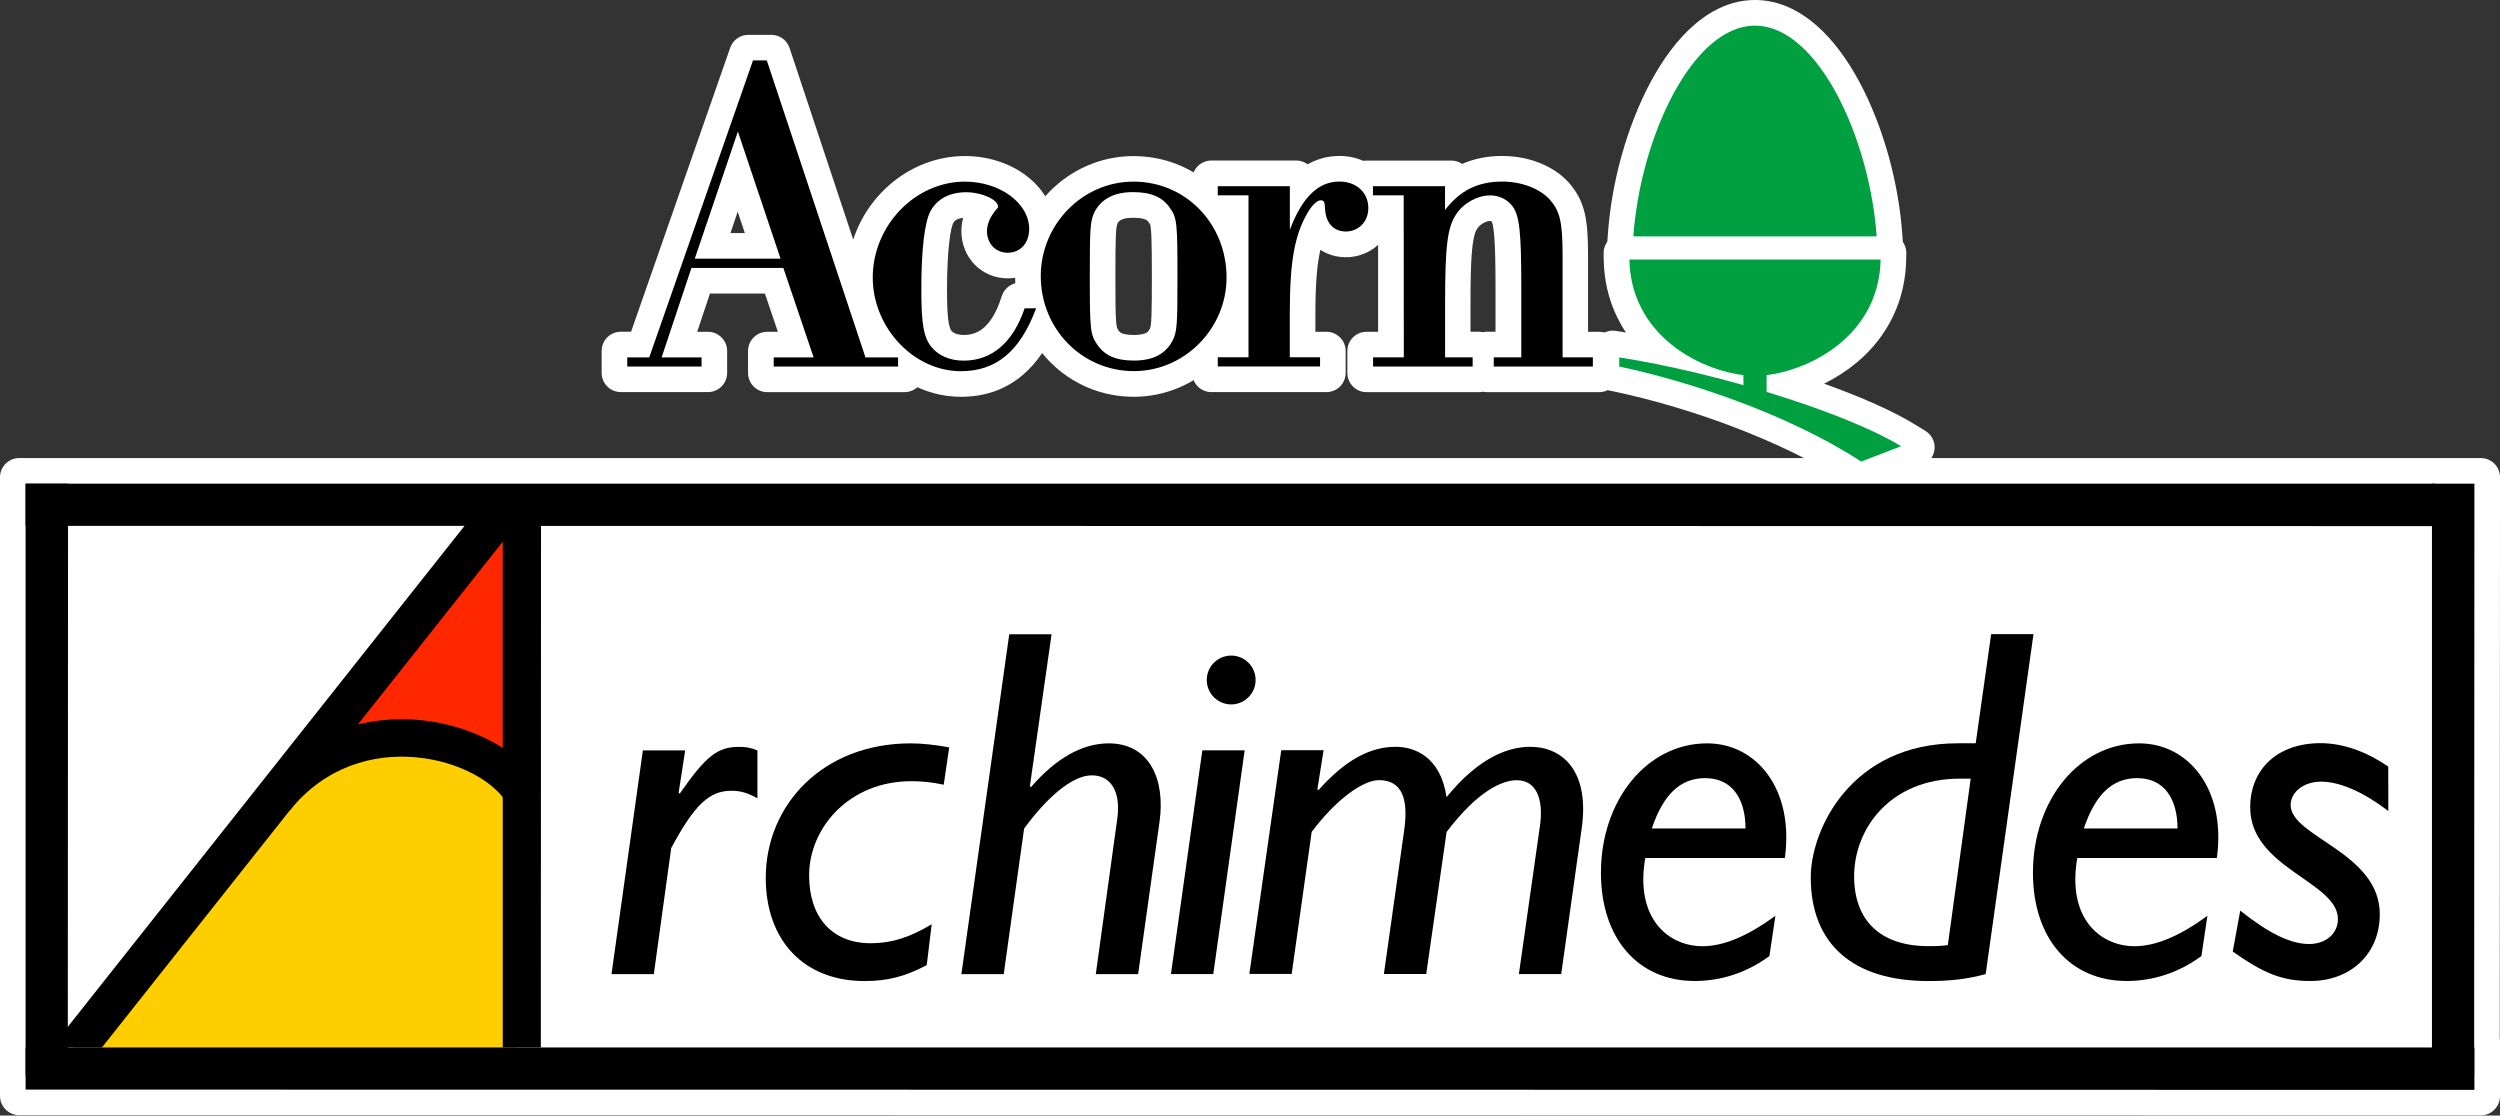 <?xml version="1.0" encoding="utf-8"?>
<!-- Generator: Adobe Illustrator 26.3.1, SVG Export Plug-In . SVG Version: 6.00 Build 0)  -->
<svg version="1.1" id="Layer_1" xmlns="http://www.w3.org/2000/svg" xmlns:xlink="http://www.w3.org/1999/xlink" x="0px" y="0px"
	 viewBox="0 0 3839 1713" style="enable-background:new 0 0 3839 1713;" xml:space="preserve">
<rect x="0" y="0" width="3839" height="1713" fill="#333333" stroke="none"/>
<style type="text/css">
	.st0{fill:#FFFFFF;}
	.st1{fill:#FFCE00;}
	.st2{fill:#FF2700;}
	.st3{fill:#00A041;}
</style>
<g>
	<g>
		<g>
			<path class="st0" d="M29.5,1697.8c-8.2,0-14.8-6.6-14.8-14.8V732.9c0-8.2,6.6-14.8,14.8-14.8h3779.9c3.9,0,7.7,1.6,10.4,4.3
				c2.8,2.8,4.3,6.5,4.3,10.4l-0.4,862.5c0.2,1.1,0.4,2.2,0.4,3.3v84.7c0,3.9-1.6,7.7-4.3,10.4c-2.8,2.8-6.5,4.3-10.4,4.3
				C3809.5,1698.2,29.5,1697.8,29.5,1697.8z"/>
			<path class="st0" d="M3809.5,732.9L3809.5,732.9 M3809.5,732.9l0,9.8l-0.4,856h0.4v9.8v65.1v9.8l-9.8,0L39.3,1683l-9.8,0v-9.8
				v-21.8V1641v-32.5v-801v-21.7v-43v-9.8h9.8h65.1h3630.1h4.6h60.5H3809.5 M3809.5,703.4L3809.5,703.4h-9.8h-60.5h-4.6H104.5H39.3
				h-9.8C13.2,703.4,0,716.6,0,732.9v9.8v43v21.7v801v32.5v10.4v21.8v9.8c0,16.3,13.2,29.5,29.5,29.5l9.8,0l3760.3,0.4l9.8,0
				c7.8,0,15.3-3.1,20.9-8.7c5.5-5.5,8.7-13.1,8.7-20.9v-9.8v-65.1v-9.8c0-1.6-0.1-3.1-0.4-4.7l0.4-851.3l0-9.4c0-0.1,0-0.3,0-0.4
				C3839,716.6,3825.8,703.4,3809.5,703.4L3809.5,703.4z M3809.5,762.5L3809.5,762.5L3809.5,762.5L3809.5,762.5z"/>
		</g>
		<g>
			<path class="st0" d="M2497.7,387.5c-4.1,0-8-1.7-10.8-4.7s-4.2-7-3.9-11.1l0.7-10.5c2.6-38.4,9.8-79.4,20.7-118.5
				c11-39.4,25.9-77.2,43-109.2c18.8-35.1,39.9-63,62.7-83.1c26.9-23.7,55.5-35.7,84.9-35.7s57.9,12,84.8,35.7
				c22.8,20.1,43.9,48,62.7,83.1c17.1,32,32,69.8,43,109.2c10.9,39.1,18.1,80.1,20.8,118.5l0.7,10.5c0.3,4.1-1.1,8.1-3.9,11.1
				c-2.8,3-6.7,4.7-10.8,4.7H2497.7z"/>
			<path class="st0" d="M2695,29.5c25.7,0,50.9,10.8,75.1,32c21.5,18.9,41.5,45.4,59.4,79c16.6,31.1,31.1,67.8,41.8,106.2
				c10.7,38.2,17.7,78.2,20.3,115.6l0.7,10.5h-10.5h-373.6h-10.5l0.7-10.5c2.6-37.4,9.6-77.4,20.2-115.6
				c10.7-38.4,25.2-75.2,41.8-106.2c17.9-33.5,37.9-60.1,59.4-79C2644,40.3,2669.3,29.5,2695,29.5 M2695,0
				c-33.1,0-64.9,13.2-94.6,39.3c-24.2,21.2-46.4,50.6-66,87.2c-17.6,33-32.9,71.8-44.2,112.2c-11.2,40.1-18.5,82.1-21.2,121.5
				l-0.7,10.5c-0.6,8.2,2.3,16.2,7.9,22.2c5.6,6,13.4,9.4,21.6,9.4h10.5h373.6h10.5c8.2,0,16-3.4,21.6-9.4c5.6-6,8.4-14,7.9-22.2
				l-0.7-10.5c-2.7-39.4-10.1-81.4-21.3-121.5c-11.3-40.5-26.6-79.3-44.2-112.2c-19.6-36.6-41.8-66-66-87.2
				C2759.9,13.2,2728,0,2695,0L2695,0z"/>
		</g>
		<g>
			<path class="st0" d="M2856.9,734.5c-2.8,0-5.6-0.8-8.1-2.4l-4.2-2.7c-49.7-32.5-113.6-63.7-184.8-90.2
				c-59.1-22-122.4-40.6-178.3-52.3l-7.8-1.6c-6.8-1.4-11.8-7.5-11.8-14.5v-33.5c0-4.3,1.9-8.4,5.2-11.2c2.7-2.3,6.1-3.5,9.6-3.5
				c0.8,0,1.5,0.1,2.3,0.2l11.3,1.8c13.9,2.2,28.2,4.6,42.9,7.4c-35.6-36-54.7-81.5-55.7-133l-0.2-10c-0.1-4,1.5-7.8,4.2-10.6
				c2.8-2.8,6.6-4.4,10.5-4.4h405.7c4,0,7.8,1.6,10.5,4.4c2.8,2.8,4.3,6.7,4.2,10.6l-0.2,10c-1.1,58.5-25.7,109.4-71.3,147.3
				c-18.4,15.3-39.5,27.9-62.8,37.5c-6.3,2.6-12.7,4.9-19.2,7c73.9,24.3,134.6,50.1,173,73.5l17,10.4c4.8,2.9,7.5,8.3,7,13.9
				c-0.5,5.6-4.1,10.4-9.4,12.5l-84.4,32.6C2860.5,734.2,2858.7,734.5,2856.9,734.5z"/>
			<path class="st0" d="M2897.8,388.7l-0.2,10c-1,54.1-23.8,101.2-66,136.2c-17.2,14.3-37.1,26.1-59,35.2
				c-16.5,6.8-33.7,11.7-50.2,14.4v10.1c87.4,26.9,158.9,56.1,201.9,82.3l17,10.4l-18.5,7.1l-61.2,23.6l-4.7,1.8l-4.2-2.7
				c-50.6-33.1-115.5-64.8-187.8-91.7c-59.8-22.3-123.9-41.1-180.4-52.9l-7.8-1.6v-8v-14.1v-11.4l11.3,1.8
				c34.1,5.3,70.9,12.6,108.9,21.5c-14-7.4-27-16-38.7-25.7c-42.2-35-64.9-82.1-65.9-136.2l-0.2-10h10h385.7H2897.8 M2897.8,359.2
				h-10h-385.7h-10c-7.9,0-15.5,3.2-21.1,8.8c-5.6,5.7-8.6,13.3-8.5,21.2l0.2,10c0.6,31.2,7.4,60.7,20.5,87.6
				c4,8.2,8.5,16.2,13.6,23.8c-1.4-0.2-2.8-0.4-4.2-0.7l-11.3-1.8c-1.5-0.2-3-0.4-4.6-0.4c-7,0-13.8,2.5-19.2,7.1
				c-6.6,5.6-10.3,13.8-10.3,22.4v11.4v14.1v8c0,14,9.8,26.1,23.5,28.9l7.8,1.6c55.1,11.5,117.7,29.8,176.1,51.6
				c70.2,26.2,133.1,56.9,181.9,88.7l4.2,2.7c4.9,3.2,10.5,4.8,16.2,4.8c3.6,0,7.2-0.7,10.6-2l4.7-1.8l61.2-23.6l18.5-7.1
				c10.5-4,17.8-13.7,18.8-24.9c1-11.2-4.4-22-14-27.9l-17-10.4c-32.6-19.9-80.5-41.3-138.6-62.1c17.9-8.9,34.5-19.6,49.4-31.9
				c24.3-20.1,43.1-44,56.1-70.8c13-26.9,19.9-56.4,20.5-87.6l0.2-10c0.1-7.9-2.9-15.6-8.5-21.2
				C2913.3,362.4,2905.7,359.2,2897.8,359.2L2897.8,359.2z M2897.8,418.3L2897.8,418.3L2897.8,418.3L2897.8,418.3z"/>
		</g>
		<g>
			<path class="st0" d="M1741.1,594.5c-45.1,0-87.4-17.7-118.9-49.9c-8.8-9-16.5-18.7-23-29.2c-11.1,20.9-24,37.4-39.1,50
				c-23.5,19.6-51.2,29.2-84.6,29.2c-21.3,0-42.2-4.7-62.1-13.9c-3.4-1.6-6.8-3.3-10.1-5.1c-1.3,6.8-7.3,12-14.5,12h-210.6
				c-8.2,0-14.8-6.6-14.8-14.8V539c0-8.2,6.6-14.8,14.8-14.8h36.9l-29.9-88.3h-105.6l-29.5,88.3h37c8.2,0,14.8,6.6,14.8,14.8v33.7
				c0,8.2-6.6,14.8-14.8,14.8H953.4c-8.2,0-14.8-6.6-14.8-14.8V539c0-8.2,6.6-14.8,14.8-14.8h26.1l155.8-446.1
				c2.1-5.9,7.7-9.9,13.9-9.9h35.2c6.4,0,12,4.1,14,10.1l117.2,352.7c0-1.6-0.1-3.3-0.1-4.9c0-93.2,76.1-171.9,166.2-171.9
				c31.1,0,60.9,9.3,84,26.3c11.8,8.7,21.3,19,28,30.5c3.5,6.1,6.3,12.3,8.1,18.7c6-9,12.8-17.5,20.5-25.3
				c15.3-15.6,33.2-28,53-36.6c20.6-9,42.5-13.5,65-13.5h0.2c93.9,0,167.4,75.5,167.4,171.8c0,22.6-4.5,44.6-13.3,65.4
				c-8.5,20-20.6,38-35.9,53.4c-15.4,15.5-33.2,27.6-53,36.2C1785.2,590,1763.4,594.5,1741.1,594.5z M1703,336c-4.2,8.5-5,16.9-5,88
				c0,74.9,0.5,81.7,7,91.1c0,0,0.2,0.2,0.2,0.3c3,4.5,9.1,13.7,36,13.7c10.5,0,19-1.6,25.3-4.8c5.3-2.7,9.1-6.6,12.1-12.2
				c4.1-7.8,5-16.1,5-86.6c0-82.1-1.3-83.9-6.7-91.4c0,0-0.3-0.4-0.4-0.5l-0.1-0.1c-5.5-8.3-13.8-13.8-36.7-13.8
				C1715,319.6,1706.9,328.9,1703,336z M1449.1,516.7c6.5,8,17.4,12.4,30.7,12.4c15.6,0,29.3-4.9,40.6-14.7
				c12.4-10.7,22.5-27.2,29.8-49l2.3-6.7c2-6,7.7-10,14-10h8.8c-1.1-8.2-1.7-16.4-1.7-24.7c0-6,0.3-12.1,0.9-18
				c-8.1,4.3-17.3,6.5-27.1,6.5c-15.5,0-29.8-6-40.3-16.8c-10.3-10.7-16-25.2-16-40.9c0-11,3.1-22.3,8.8-33
				c-5.2-1.5-10.9-2.3-15.9-2.3c-21.6,0-29.4,9-33.3,16c-7,13.9-11.2,54.7-11.2,109.5C1439.5,488.4,1442,507.2,1449.1,516.7z
				 M1346.9,524.2c-0.1-0.2-0.3-0.4-0.4-0.6l0.2,0.6H1346.9z M1164.4,372.7l-31.5-93.8l-31.8,93.8H1164.4z"/>
			<path class="st0" d="M1184.5,83l2.2,6.7L1336,539h42.8c-1.8-1.8-3.6-3.5-5.3-5.4c-13.4-14.3-24-30.7-31.4-48.8
				c-7.7-18.9-11.7-38.6-11.7-58.6c0-85.2,69.3-157.1,151.4-157.1c28,0,54.7,8.3,75.2,23.4c10.2,7.5,18.3,16.3,24,26
				c6.1,10.5,9.2,21.5,9.2,32.9c0,13.2-4,24.6-11.7,33.1c-7.8,8.6-18.9,13.3-31.2,13.3c-23.7,0-41.5-18.4-41.5-42.9
				c0-13,5.6-26.7,15.8-38.7c-1.8-1.6-5.3-4-11.1-6.3c-8.2-3.2-17.8-5.1-26.5-5.1c-21.9,0-37.5,8-46.3,23.7
				c-11.3,21.7-12.9,82.3-12.9,116.5c0,48.3,3.1,67.9,12.7,80.7c9.4,11.7,24.4,18.1,42.3,18.1c19.3,0,36.2-6.1,50.3-18.2
				c14.5-12.4,26-31.1,34.2-55.4l2.3-6.7h7h17.5h2.1c-3.2-12.7-4.9-26-4.9-39.5c0-20.8,4-41,12-60c7.7-18.4,18.7-35,32.6-49.3
				c14-14.3,30.3-25.5,48.4-33.4c18.8-8.2,38.7-12.3,59.1-12.3h0.2c85.6,0,152.6,69,152.6,157c0,20.6-4.1,40.6-12.1,59.6
				c-7.7,18.2-18.8,34.7-32.8,48.8c-14,14.1-30.3,25.2-48.4,33c-18.7,8.1-38.5,12.2-58.8,12.2c-41.1,0-79.6-16.2-108.4-45.5
				c-15.1-15.4-26.6-33.5-34.1-53.3c-12.8,32.9-28.5,56.8-48,73.1c-20.8,17.3-45.3,25.7-75.2,25.7c-19.1,0-37.9-4.2-55.9-12.6
				c-11-5.1-21.3-11.6-30.8-19.3v0.9v14.1v9.8h-9.8h-191h-9.8v-9.8v-14.1V539h9.8h47.7l-39.9-117.8h-126.9L1029.6,539h47.7h9.8v9.8
				v14.1v9.8h-9.8H963.2h-9.8v-9.8v-14.1V539h9.8H990l157-449.4l2.3-6.6h7h21.2H1184.5 M1080.5,387.5H1185l-52-154.8L1080.5,387.5
				 M1741.1,543.9c12.9,0,23.6-2.2,32-6.4c8.1-4.1,14.1-10.2,18.5-18.6c5.9-11.3,6.6-20.9,6.6-93.4c0-83.6-1.1-88.3-9.4-100
				l-0.1-0.1l-0.1-0.1c-9.5-14.2-24.1-20.3-48.9-20.3c-24.7,0-40.9,7.9-49.8,24.3c-6,12-6.6,21.9-6.6,94.8c0,77,0.3,85.9,9.6,99.5
				l0,0.1l0,0.1C1699.2,533,1710.3,543.9,1741.1,543.9 M1184.5,53.5h-7.1h-21.2h-7c-12.6,0-23.7,7.9-27.9,19.8l-2.3,6.6L969.1,509.4
				h-5.9h-9.8c-16.3,0-29.5,13.2-29.5,29.5v9.8v14.1v9.8c0,16.3,13.2,29.5,29.5,29.5h9.8h114.1h9.8c16.3,0,29.5-13.2,29.5-29.5v-9.8
				v-14.1V539c0-16.3-13.2-29.5-29.5-29.5h-9.8h-6.7l19.6-58.8h84.4l19.9,58.8h-6.5h-9.8c-16.3,0-29.5,13.2-29.5,29.5v9.8v14.1v9.8
				c0,16.3,13.2,29.5,29.5,29.5h9.8h191h9.8c7.6,0,14.6-2.9,19.8-7.6c21.4,9.7,43.9,14.7,66.9,14.7c18.1,0,35.1-2.7,50.5-8
				c15.8-5.4,30.4-13.7,43.5-24.6c11.4-9.5,21.6-20.9,30.8-34.5c3.6,4.4,7.3,8.6,11.3,12.7c34.3,35.1,80.3,54.4,129.5,54.4
				c24.3,0,48-4.9,70.5-14.6c21.5-9.3,40.9-22.5,57.6-39.3c16.7-16.8,29.8-36.4,39.1-58.1c9.6-22.6,14.5-46.6,14.5-71.1
				c0-50.3-18.7-97.2-52.6-132.1c-34.1-35.1-80.1-54.4-129.6-54.4h-0.2c-24.5,0-48.4,5-70.9,14.7c-21.6,9.4-41,22.8-57.7,39.8
				c-2.3,2.3-4.5,4.7-6.7,7.2c-7.6-12.3-17.9-23.3-30.6-32.7c-25.5-18.8-58.5-29.1-92.7-29.1c-24.2,0-47.9,5.1-70.4,15.1
				c-21.4,9.6-40.7,23.2-57.4,40.5c-16.6,17.2-29.7,37.1-38.8,59.2c-1.8,4.4-3.5,8.9-5,13.5l-95.5-287.4l-2.2-6.7
				C1208.5,61.6,1197.2,53.5,1184.5,53.5L1184.5,53.5z M1121.7,357.9l11.1-32.9l11,32.9H1121.7L1121.7,357.9z M1716.2,342.7
				c1.7-3,5.6-8.3,23.5-8.3c19.6,0,22.6,4.5,24.3,7.1l0.1,0.2c0.2,0.3,0.4,0.6,0.6,0.8l0.1,0.1h0c1,1.4,1.3,1.9,1.4,2.1
				c0.2,0.6,1.2,3.8,1.8,16.4c0.6,13.5,0.8,34.7,0.8,64.4c0,59.8-0.6,74.7-3.2,79.7c0,0,0,0.1-0.1,0.1c-1.8,3.4-3.5,4.8-5.7,5.9
				c-2.4,1.2-7.9,3.2-18.6,3.2c-11.7,0-17.3-2-19.6-3.2c-1.7-0.9-2.7-1.8-4.1-3.9c0,0,0-0.1-0.1-0.1l0-0.1c-0.1-0.1-0.1-0.2-0.2-0.3
				l0-0.1c-1.7-2.5-2.4-3.6-3.2-11.9c-1.1-12.4-1.2-35-1.2-70.9C1712.8,363.2,1713.4,348.8,1716.2,342.7L1716.2,342.7z
				 M1463.7,342.5c1.5-2.6,4.6-6.9,15.3-7.9c-1.8,6.7-2.7,13.6-2.7,20.3c0,19.5,7.2,37.7,20.2,51.2c13.3,13.7,31.3,21.3,50.9,21.3
				c3.9,0,7.7-0.3,11.4-0.8c0,2.8,0.1,5.6,0.3,8.4c-9.5,2.5-17.3,9.5-20.6,19.1l-2.3,6.7c-6.5,19.2-15.1,33.5-25.5,42.5
				c-8.7,7.5-18.8,11.1-31,11.1c-5,0-14-0.9-19-6.7c-5.8-8.3-6.5-37.7-6.5-62.5C1454.3,379.6,1460.1,350,1463.7,342.5L1463.7,342.5z
				"/>
		</g>
		<g>
			<path class="st0" d="M2283.9,587.4c-2.3,0-4.5-0.5-6.4-1.5c-1.9,0.9-4.1,1.5-6.4,1.5h-172.5c-8.2,0-14.8-6.6-14.8-14.8V539
				c0-8.2,6.6-14.8,14.8-14.8h32.4V324.5h-5.4c-1.1,14.4-6.8,27.7-16.5,37.8c-11.1,11.5-26.1,17.9-42.4,17.9
				c-19.6,0-35.9-8.9-45.8-23.8c-11.5,28.2-15.6,64.2-15.6,126.9v41h31.8c8.2,0,14.8,6.6,14.8,14.8v33.7c0,8.2-6.6,14.8-14.8,14.8
				h-176.7c-8.2,0-14.8-6.6-14.8-14.8V539c0-8.2,6.6-14.8,14.8-14.8h32.4V324.5h-32.4c-8.2,0-14.8-6.6-14.8-14.8v-33.7
				c0-8.2,6.6-14.8,14.8-14.8h130.3c6.8,0,12.6,4.7,14.3,11c15.3-12,32.7-18,52-18c12.9,0,24.9,2.9,35.3,8.5
				c1.9-0.9,4.1-1.4,6.4-1.4h130.3c5.9,0,11,3.5,13.4,8.5c18.9-10.4,40.3-15.5,64.9-15.5c35.9,0,70.7,13.6,90.7,35.5
				c0,0,0.3,0.3,0.3,0.4c20.3,23.2,25.9,45.1,25.9,102.2v131.9h31.8c8.2,0,14.8,6.6,14.8,14.8v33.7c0,8.2-6.6,14.8-14.8,14.8H2283.9
				z M2271,524.2c2.3,0,4.5,0.5,6.4,1.5c1.9-0.9,4.1-1.5,6.4-1.5h27.5v-84c0-60-1.4-99.1-8.5-108.6c0-0.1-0.1-0.2-0.2-0.2
				c-3.2-4.3-8.7-6.9-14.8-6.9c-10.8,0-24.6,7.7-31,17.2l-0.1,0.1c-0.1,0.2-0.2,0.3-0.4,0.5l-0.1,0.1c-9.8,13.7-13,43.5-13,122.4
				v59.3H2271z"/>
			<path class="st0" d="M2307,269c31.9,0,62.5,11.8,79.8,30.7l0.1,0.1l0.1,0.1c17.7,20.1,22.2,39.1,22.2,92.5V539h36.7h9.8v9.8v14.1
				v9.8h-9.8h-152.2h-9.8v-9.8v-14.1V539h9.8h32.5v-98.7c0-79.2-2.6-105.6-11.5-117.4l0,0l0,0c-5.9-8.1-15.9-12.9-26.7-12.9
				c-15.6,0-34.2,10.2-43.3,23.8l-0.1,0.1l-0.1,0.1c-12.3,17.1-15.8,46.5-15.8,131V539h32.5h9.8v9.8v14.1v9.8h-9.8h-152.9h-9.8v-9.8
				v-14.1V539h9.8h37.4V309.8h-35.7c0.6,3.2,0.9,6.5,0.9,9.9c0,12.5-4.5,24-12.6,32.4c-8.2,8.6-19.5,13.3-31.8,13.3
				c-23.4,0-39.7-16.6-41.5-42.2l0-0.1l0-0.1c0-0.6-0.1-1.6-0.2-2.8c-2.2,2.1-4.9,5.4-7.7,10c-20.1,34.1-26.9,72.7-26.9,152.9V539
				h36.7h9.8v9.8v14.1v9.8h-9.8H1870h-9.8v-9.8v-14.1V539h9.8h37.4V309.8H1870h-9.8V300v-14.1v-9.8h9.8h110.7h9.8v9.8v24.6
				c17.8-27.8,39.7-41.5,66.3-41.5c17.3,0,31.9,6.5,41.6,17.2v-0.3v-9.8h9.8h110.7h9.8v9.8v11.5C2250.1,278.1,2275.5,269,2307,269
				 M2307,239.5c-22.8,0-43.2,4-61.6,12.2c-4.7-3.2-10.5-5.1-16.6-5.1h-9.8h-110.7h-9.8c-1.7,0-3.4,0.1-5,0.4
				c-11.1-4.9-23.5-7.5-36.6-7.5c-17.5,0-33.9,4.3-48.8,12.8c-4.9-3.6-11-5.8-17.5-5.8h-9.8H1870h-9.8c-16.3,0-29.5,13.2-29.5,29.5
				v9.8V300v9.8c0,16.3,13.2,29.5,29.5,29.5h9.8h7.9v170.1h-7.9h-9.8c-16.3,0-29.5,13.2-29.5,29.5v9.8v14.1v9.8
				c0,16.3,13.2,29.5,29.5,29.5h9.8h157.1h9.8c16.3,0,29.5-13.2,29.5-29.5v-9.8v-14.1V539c0-16.3-13.2-29.5-29.5-29.5h-9.8h-7.2
				v-26.2c0-47.9,2.6-78,7.7-99.7c11.2,7.4,24.7,11.4,39,11.4c18.7,0,36.1-6.7,49.6-19v133.5h-7.9h-9.8c-16.3,0-29.5,13.2-29.5,29.5
				v9.8v14.1v9.8c0,16.3,13.2,29.5,29.5,29.5h9.8h152.9h9.8c2.2,0,4.4-0.2,6.4-0.7c2.1,0.5,4.2,0.7,6.4,0.7h9.8h152.2h9.8
				c16.3,0,29.5-13.2,29.5-29.5v-9.8v-14.1V539c0-16.3-13.2-29.5-29.5-29.5h-9.8h-7.2V392.3c0-30.9-1.5-49.9-5.3-65.6
				c-4.3-17.8-11.8-32.1-24.3-46.4c0,0,0-0.1-0.1-0.1l-0.1-0.1c-0.1-0.1-0.1-0.2-0.2-0.2l-0.1-0.1c0,0-0.1-0.1-0.1-0.1
				c-11.6-12.7-27.3-23.1-45.6-30.1C2345.6,243,2326.2,239.5,2307,239.5L2307,239.5z M2269.3,349.9c3.8-5.7,13.4-10.6,18.6-10.6
				c1.7,0,2.7,0.7,2.8,0.8l0,0c0,0,0,0.1,0.1,0.1c0.4,0.9,2.5,5.8,3.8,22.9c1.3,16.1,1.9,39.9,1.9,77.1v69.2h-3h-9.8
				c-2.2,0-4.3,0.2-6.4,0.7c-2.1-0.5-4.2-0.7-6.4-0.7h-9.8h-3v-44.5c0-61.4,1.7-101.9,10.3-113.8l0.1-0.1c0.2-0.3,0.4-0.6,0.6-0.9
				L2269.3,349.9L2269.3,349.9z"/>
		</g>
	</g>
	<g>
		<g>
			<g>
				<polygon class="st0" points="34.4,1678.1 34.4,737.8 3804.6,737.8 3804.2,1603.6 3804.6,1603.6 3804.6,1678.5 				"/>
				<path class="st0" d="M3799.7,742.7l-0.4,865.8h0.4v65.1l-3760.3-0.4v-21.8V1641v-32.5v-801v-21.7v-43h65.1h3630.1h4.6H3799.7
					 M3733.3,1608.5h1.2V807.9h-1.2V1608.5 M3809.5,732.9h-9.8h-60.5h-4.6H104.5H39.3h-9.8v9.8v43v21.7v801v32.5v10.4v21.8v9.8
					l9.8,0l3760.3,0.4l9.8,0v-9.8v-65.1v-9.8h-0.4l0.4-856L3809.5,732.9L3809.5,732.9z"/>
			</g>
			<g>
				<path class="st0" d="M2502.9,367.9l0.4-5.2c5.2-75.4,28.2-157.6,61.5-219.8c37.4-69.9,83.6-108.3,130.2-108.3
					c46.6,0,92.8,38.5,130.2,108.3c33.3,62.2,56.3,144.4,61.5,219.8l0.4,5.2H2502.9z"/>
				<path class="st0" d="M2695,39.3c97,0,176.4,174.2,186.8,323.6h-373.6C2518.5,213.5,2598,39.3,2695,39.3 M2695,29.5
					c-25.7,0-50.9,10.8-75.1,32c-21.5,18.9-41.5,45.4-59.4,79c-16.6,31.1-31.1,67.8-41.8,106.2c-10.7,38.2-17.7,78.2-20.2,115.6
					l-0.7,10.5h10.5h373.6h10.5l-0.7-10.5c-2.6-37.4-9.6-77.4-20.3-115.6c-10.7-38.4-25.2-75.2-41.8-106.2
					c-17.9-33.5-37.9-60.1-59.4-79C2745.9,40.3,2720.6,29.5,2695,29.5L2695,29.5z"/>
			</g>
			<g>
				<path class="st0" d="M2855.4,712.9c-113-73.8-269.9-124.4-369.8-145.3l-3.9-0.8v-23.8l5.7,0.9c56.4,8.8,120.2,22.9,185,41v-4.7
					c-70.9-10.1-173-65.7-175.1-181.7l-0.1-5h395.7l-0.1,5c-2.1,116-104.2,171.6-175.1,181.7v17.9c88.6,27.1,161,56.5,204.2,82.9
					l8.5,5.2l-72.8,28.1L2855.4,712.9z"/>
				<path class="st0" d="M2887.8,398.5c-2.1,115.1-106,169.3-175.1,177.5v25.8c84.4,25.7,161.3,55.8,206.6,83.4l-61.2,23.6
					c-113.2-74-268.8-124.5-371.5-145.9v-14.1c59.3,9.2,126.1,24.4,190.6,42.6V576c-69.1-8.2-173-62.4-175.1-177.4H2887.8
					 M2897.8,388.7h-10h-385.7h-10l0.2,10c1,54.1,23.8,101.2,65.9,136.2c11.8,9.8,24.7,18.4,38.7,25.7
					c-38.1-8.9-74.9-16.2-108.9-21.5l-11.3-1.8v11.4v14.1v8l7.8,1.6c56.5,11.8,120.6,30.6,180.4,52.9
					c72.2,26.9,137.1,58.6,187.8,91.7l4.2,2.7l4.7-1.8l61.2-23.6l18.5-7.1l-17-10.4c-43-26.2-114.5-55.4-201.9-82.3v-10.1
					c16.5-2.7,33.7-7.6,50.2-14.4c21.9-9,41.8-20.9,59-35.2c42.2-35,65-82.1,66-136.2L2897.8,388.7L2897.8,388.7z"/>
			</g>
			<g>
				<path class="st0" d="M1183.1,567.8v-23.9h59.4l-43.2-127.6h-133.9l-42.6,127.6h59.4v23.9H958.3v-23.9h35.2l159.3-456h28.2
					l151.5,456h51.4v23.9H1183.1z M1191.8,392.3l-58.7-175l-59.4,175H1191.8z"/>
				<path class="st0" d="M1177.4,92.8l151.5,456h50.1v14.1h-191v-14.1h61.3l-46.5-137.4h-141L1016,548.8h61.3v14.1H963.2v-14.1H997
					l159.3-456H1177.4 M1066.8,397.2h131.7L1133.1,202L1066.8,397.2 M1184.5,83h-7.1h-21.2h-7l-2.3,6.6L990,539h-26.8h-9.8v9.8v14.1
					v9.8h9.8h114.1h9.8v-9.8v-14.1V539h-9.8h-47.7l39.3-117.8h126.9l39.9,117.8H1188h-9.8v9.8v14.1v9.8h9.8h191h9.8v-9.8v-14.1V539
					h-9.8h-43L1186.7,89.7L1184.5,83L1184.5,83z M1080.5,387.4l52.5-154.8l52,154.8H1080.5L1080.5,387.4z"/>
			</g>
			<g>
				<path class="st0" d="M1475.5,574.8c-35.9,0-71.8-16.3-98.4-44.6c-26.5-28.2-41.7-66.2-41.7-104.1c0-82.5,67.1-152.2,146.5-152.2
					c27,0,52.6,8,72.3,22.4c20.1,14.8,31.2,34.4,31.2,55c0,24.5-15.6,41.5-38,41.5c-20.9,0-36.6-16.3-36.6-38
					c0-12.1,5.4-25,15.3-36.3l0.1-0.1l0.1-0.1c0.5-0.5,1.1-1.1,1.4-1.5c0-5.6-20.2-16.9-43.7-16.9c-23.5,0-41,9.1-50.6,26.3
					c-6.2,11.9-13.5,42.1-13.5,118.8c0,49.6,3.3,70,13.8,83.7c10.3,12.9,26.7,20,46.2,20c41.2,0,72.1-26.6,89.1-77l1.1-3.3h28.1
					l-2.5,6.6C1570.3,543.1,1532.1,574.8,1475.5,574.8z"/>
				<path class="st0" d="M1481.9,278.8c53.6,0,98.6,33.1,98.6,72.6c0,21.8-13.4,36.6-33.1,36.6c-18.3,0-31.7-14.1-31.7-33.1
					c0-10.6,4.9-22.5,14.1-33.1c2.2-2.2,2.8-2.8,2.8-4.9c0-10.6-25.4-21.8-48.6-21.8c-25.4,0-44.4,9.9-55,28.9
					c-9.2,17.6-14.1,58.5-14.1,121.2c0,51.4,3.5,71.9,14.8,86.7c11.3,14.1,28.9,21.8,50.1,21.8c43.7,0,76.1-28.2,93.7-80.3h17.5
					c-24.7,66.2-61.3,96.6-115.6,96.6c-72.6,0-135.3-66.9-135.3-143.8C1340.2,346.5,1405.1,278.8,1481.9,278.8 M1481.9,269
					c-82.1,0-151.4,71.9-151.4,157.1c0,20,3.9,39.8,11.7,58.6c7.4,18.1,18,34.5,31.4,48.8c13.5,14.3,29,25.6,46.1,33.6
					c17.9,8.3,36.7,12.6,55.9,12.6c29.8,0,54.4-8.4,75.2-25.7c20.3-17,36.6-42.2,49.6-77.2l4.9-13.2h-14.1h-17.5h-7l-2.3,6.7
					c-8.2,24.3-19.7,43-34.2,55.4c-14.1,12.1-31,18.2-50.3,18.2c-17.9,0-33-6.4-42.3-18.1c-9.6-12.7-12.7-32.4-12.7-80.7
					c0-34.2,1.7-94.8,12.9-116.5c8.8-15.8,24.4-23.7,46.3-23.7c8.7,0,18.4,1.8,26.5,5.1c5.8,2.3,9.3,4.7,11.1,6.3
					c-10.2,12-15.8,25.7-15.8,38.7c0,24.5,17.9,42.9,41.5,42.9c12.3,0,23.4-4.7,31.2-13.3c7.7-8.5,11.7-19.9,11.7-33.1
					c0-11.4-3.1-22.5-9.2-32.9c-5.7-9.8-13.8-18.5-24-26C1536.6,277.3,1509.8,269,1481.9,269L1481.9,269z"/>
			</g>
			<g>
				<path class="st0" d="M1741.1,574.8c-39.8,0-77.1-15.6-104.9-44c-27.8-28.3-43-66.2-43-106.7c0-39.8,15.4-77.4,43.2-105.9
					c27.9-28.5,64.8-44.2,104-44.2l0.2,0c82.8,0,147.7,66.8,147.7,152.1c0,39.4-15.5,76.7-43.5,105
					C1816.8,559.3,1780,574.8,1741.1,574.8z M1685.5,326.9c-6.5,13.1-7.2,22.2-7.2,97.1c0,81.3,0.7,88,10.4,102.2
					c10.4,15.6,26.5,22.5,52.4,22.5c27.2,0,45.2-9,54.8-27.6c6.4-12.3,7.2-22.1,7.2-95.7c0-81.8-0.8-89.5-10.4-102.8l-0.1-0.1
					c-10.3-15.6-26.7-22.5-53-22.5C1713.4,300,1695.2,309,1685.5,326.9z"/>
				<path class="st0" d="M1740.6,278.9c80.2,0,142.8,64.8,142.8,147.2c0,78.9-64.8,143.8-142.3,143.8c-79.6,0-143-64.8-143-145.8
					c0-79.6,64.2-145.2,142.3-145.2C1740.5,278.9,1740.6,278.9,1740.6,278.9 M1741.1,553.7c28.9,0,48.6-9.9,59.2-30.3
					c7.1-13.4,7.7-24,7.7-98c0-82.5-0.7-90.9-11.3-105.7c-11.3-16.9-28.9-24.7-57.1-24.7c-28.1,0-47.9,9.9-58.5,29.6
					c-7.1,14.1-7.7,24-7.7,99.3c0,81.8,0.7,89.5,11.3,105C1696,545.9,1713.6,553.7,1741.1,553.7 M1740.6,269.1h-0.2
					c-20.5,0-40.3,4.1-59.1,12.3c-18.1,7.9-34.4,19.1-48.4,33.4c-14,14.3-25,30.8-32.6,49.3c-8,19.1-12,39.3-12,60
					c0,41.8,15.8,80.9,44.4,110.2c28.7,29.3,67.2,45.5,108.4,45.5c20.3,0,40.1-4.1,58.8-12.2c18.1-7.8,34.3-18.9,48.4-33
					c14-14.1,25.1-30.6,32.8-48.8c8-19,12.1-39,12.1-59.6C1893.2,338.1,1826.2,269.1,1740.6,269.1L1740.6,269.1z M1689.9,329.2
					c8.8-16.4,25.1-24.3,49.8-24.3c24.8,0,39.5,6.1,48.9,20.3l0.1,0.1l0.1,0.1c8.4,11.7,9.4,16.4,9.4,100c0,72.5-0.7,82.1-6.6,93.4
					c-4.4,8.4-10.4,14.5-18.5,18.6c-8.4,4.3-19.1,6.4-32,6.4c-30.8,0-42-10.9-48.3-20.3l0-0.1l0-0.1c-9.2-13.5-9.6-22.4-9.6-99.5
					C1683.2,351.1,1683.9,341.1,1689.9,329.2L1689.9,329.2z"/>
			</g>
			<g>
				<path class="st0" d="M1865.1,567.8v-23.9h47.2v-239h-47.2V281h120.5v48.2c18.5-37.1,41.9-55.2,71.2-55.2
					c28.5,0,49.3,19.2,49.3,45.7c0,23.3-17,40.8-39.5,40.8c-20.9,0-34.9-14.4-36.6-37.7c-0.1-2.6-0.5-8.4-1.1-10.2
					c-0.2,0-0.6,0-1.1,0c-1.9,0-8.5,4.6-14.8,15.2c-20.6,35-27.5,74.2-27.5,155.4v60.6h46.5v23.9H1865.1z"/>
				<path class="st0" d="M2056.8,278.8c26.1,0,44.4,16.9,44.4,40.8c0,20.5-14.8,35.9-34.6,35.9c-18.3,0-30.3-12.7-31.7-33.1
					c-0.7-12.7-1.4-14.8-7.1-14.8c-4.9,0-12.7,7.1-19,17.6c-21.2,35.9-28.2,76.1-28.2,157.9v65.5h46.5v14.1H1870v-14.1h47.2V300
					H1870v-14.1h110.7v66.9C1999.7,302.7,2024.4,278.8,2056.8,278.8 M2056.8,269c-26.6,0-48.5,13.6-66.3,41.5v-24.6v-9.8h-9.8H1870
					h-9.8v9.8V300v9.8h9.8h37.4V539H1870h-9.8v9.8v14.1v9.8h9.8h157.1h9.8v-9.8v-14.1V539h-9.8h-36.7v-55.7
					c0-80.2,6.8-118.8,26.9-152.9c2.8-4.6,5.5-7.9,7.7-10c0.1,1.1,0.1,2.2,0.2,2.8l0,0.1l0,0.1c1.8,25.6,18.1,42.2,41.5,42.2
					c12.3,0,23.5-4.7,31.8-13.3c8.1-8.5,12.6-20,12.6-32.4C2111,290.3,2088.2,269,2056.8,269L2056.8,269z"/>
			</g>
			<g>
				<path class="st0" d="M2288.8,567.8v-23.9h42.3V440.2c0-81.5-2.7-107.4-12.4-120.4c-6.9-9.4-18.3-15-30.7-15
					c-17.4,0-37.3,10.9-47.3,26l-0.1,0.1c-13.1,18.3-16.7,47.1-16.7,133.9v78.9h42.3v23.9h-162.7v-23.9h47.2v-239h-47.3V281h120.5
					v28.1c22.2-23.9,48.9-35.2,83.2-35.2c30.6,0,59.8,11.2,76.2,29.1c16.9,19.3,21.1,36.8,21.1,89.3v151.5h46.5v23.9H2288.8z"/>
				<path class="st0" d="M2307,278.8c28.9,0,57.1,10.6,72.6,27.5c15.5,17.6,19.8,33.8,19.8,86v156.4h46.5v14.1h-152.2v-14.1h42.3
					V440.2c0-83.8-2.8-109.2-13.4-123.3c-7.7-10.6-20.5-16.9-34.6-16.9c-18.3,0-40.2,11.3-51.4,28.2
					c-14.1,19.7-17.6,50.1-17.6,136.7v83.8h42.3v14.1h-152.9v-14.1h47.2V300h-0.1h-47.2v-14.1h110.7v36.6
					C2242.1,292.2,2269.7,278.8,2307,278.8 M2307,269c-31.5,0-56.8,9.1-78.3,28.3v-11.5v-9.8h-9.8h-110.7h-9.8v9.8V300v9.8h9.8h37.5
					V539h-37.4h-9.8v9.8v14.1v9.8h9.8h152.9h9.8v-9.8v-14.1V539h-9.8h-32.5v-74.1c0-84.5,3.5-113.9,15.8-131l0.1-0.1l0.1-0.1
					c9-13.6,27.6-23.8,43.3-23.8c10.8,0,20.7,4.8,26.7,12.9l0,0l0,0c8.9,11.9,11.5,38.2,11.5,117.4V539h-32.5h-9.8v9.8v14.1v9.8h9.8
					h152.2h9.8v-9.8v-14.1V539h-9.8h-36.7V392.3c0-53.3-4.6-72.4-22.2-92.5l-0.1-0.1l-0.1-0.1C2369.5,280.8,2338.9,269,2307,269
					L2307,269z"/>
			</g>
		</g>
		<g>
			<rect x="39.3" y="785.7" class="st0" width="3694" height="855.3"/>
			<g>
				<g>
					<g>
						<g>
							<path d="M1042.1,1217.2l1.6,1.6c40.6-58.2,58.2-71.9,91.1-71.9c10,0,16.8,0.8,28.3,5.4v73.5c-15.3-8.4-26.1-11.5-39.8-11.5
								c-33.7,0-56.6,20.7-92.6,88l-26.7,193.6h-65l48.2-343.6h65L1042.1,1217.2z"/>
							<path d="M1423.1,1482c-32.9,17.6-60.4,24.5-95.7,24.5c-92.6,0-151.5-62-151.5-158.4c0-111.8,87.3-206.6,222.7-206.6
								c17.6,0,37.5,2.3,59,6.1l-8.4,57.4c-17.6-3.8-33.7-5.4-49.8-5.4c-95.7,0-156.9,71.9-156.9,144.7c0,65,35.9,104.1,94.1,104.1
								c34.5,0,62-10,94.1-29.1L1423.1,1482z"/>
							<path d="M1581.5,1207.2l1.6,1.6c38.3-44.4,78.9-67.3,119.4-67.3c62,0,87.3,54.4,78.1,120.2l-32.9,234.2h-65l32.9-238
								c6.2-43.6-10.7-67.3-39-67.3c-31.3,0-71.2,36.7-104,81.9l-31.3,223.4h-65l73.5-521.9h65L1581.5,1207.2z"/>
							<path d="M1863.1,1495.8h-65l48.2-343.6h65L1863.1,1495.8z M1928.1,1044.2c0,20.7-16.8,37.5-37.5,37.5s-37.5-16.8-37.5-37.5
								c0-20.7,16.8-37.5,37.5-37.5C1911.4,1006.7,1928.1,1023.5,1928.1,1044.2z"/>
							<path d="M2023,1211.8l1.6,1.6c42.1-47.4,80.3-66.6,118.6-66.6c28.3,0,68.9,14.5,78.1,77.3c49.8-61.2,94.9-77.3,128.5-77.3
								c49.8,0,91.9,37.5,78.9,126.3l-31.3,222.7h-65l32.1-225.8c6.9-45.2-6.9-71.9-35.2-71.9c-22.9,0-60.4,16.8-107.9,79.5
								l-31.3,218.1h-65l30.7-217.4c7.6-49.8-1.6-80.3-38.3-80.3c-25.3,0-67.3,31.3-103.3,79.5l-30.7,218.1h-65l49-343.6h65
								L2023,1211.8z"/>
							<path d="M2717.1,1468.1c-34.5,25.3-73.5,38.3-114.8,38.3c-87.3,0-143.9-65.8-143.9-166c0-112.4,71.2-198.9,163-198.9
								c76.5,0,133.9,71.2,119.4,176h-214.3c-16.1,91.9,34.5,135.5,88,135.5c32.1,0,68.9-15.3,111.8-46.7L2717.1,1468.1z
								 M2680.4,1272.2c0-43.6-19.1-77.3-62-77.3c-38.3,0-64.3,25.3-81.9,77.3H2680.4z"/>
							<path d="M3049.2,1495.8c-27.5,7.6-54.4,10.7-88,10.7c-115.6,0-180.6-56.6-180.6-159.2c0-73.5,62-205.9,225.8-205.9h27.5
								l23.7-167.6h65L3049.2,1495.8z M3026.2,1195.7h-16.8c-106.4,0-162.2,76.5-162.2,150c0,68.1,40.6,107.2,114,107.2
								c10,0,19.1,0,29.9-1.6L3026.2,1195.7z"/>
							<path d="M3380.5,1468.1c-34.5,25.3-73.5,38.3-114.8,38.3c-87.3,0-143.9-65.8-143.9-166c0-112.4,71.2-198.9,163-198.9
								c76.5,0,133.9,71.2,119.4,176h-214.3c-16.1,91.9,34.5,135.5,88,135.5c32.1,0,68.9-15.3,111.8-46.7L3380.5,1468.1z
								 M3343.8,1272.2c0-43.6-19.1-77.3-62-77.3c-38.3,0-64.3,25.3-81.9,77.3H3343.8z"/>
							<path d="M3667.5,1245.5c-39-29.9-75-45.2-103.3-45.2c-26.7,0-46.7,16.1-46.7,35.9c0,49,136.9,72.7,136.9,167.6
								c0,62-45.9,102.6-106.4,102.6c-42.8,0-70.4-10.7-119.4-45.2l11.5-62.8c45.2,35.9,78.1,51.2,105.6,51.2
								c26.1,0,44.4-16.1,44.4-38.3c0-57.4-134.7-78.1-134.7-171.4c0-59,42.1-98.7,107.9-98.7c35.9,0,71.9,13.8,104.1,35.9
								L3667.5,1245.5L3667.5,1245.5z"/>
						</g>
						<polygon class="st1" points="317.2,1651.4 91.5,1634.9 473.5,1167.2 655.2,1128 804.5,1216.5 793.2,1651.4 						"/>
						<polygon class="st2" points="468.8,1150.8 587.1,973.2 799.4,756.1 804.5,1216.5 629.7,1119 						"/>
						<path d="M444.6,1245c109.3-136.7,298.1-79.2,335.5-8.7c0,0,41.2-42.8,35.1-50.2c-40.4-48.5-118.6-81.7-198.2-81.7
							c-86.1,0-163.3,37.2-217.3,104.7l-77.2,96.6L444.6,1245z"/>
						<polygon points="39.3,742.7 39.3,1651.4 104.1,1651.4 104.5,742.7 						"/>
						<polygon points="3734.5,742.7 3734.5,1651.4 3799.3,1651.4 3799.7,742.7 						"/>
						<polygon points="3739.1,742.7 39.3,742.7 39.3,807.5 3739.1,807.9 						"/>
						<polygon points="3799.7,1608.5 39.3,1608.5 39.3,1673.2 3799.7,1673.6 						"/>
					</g>
				</g>
				<g>
					<polygon points="759.2,749.6 79,1608.5 156.5,1608.5 830.9,757.5 804.5,757.4 					"/>
				</g>
				<polygon points="830.5,1608.5 830.8,753 772,752.7 772,1608.5 				"/>
			</g>
			<g>
				<path class="st3" d="M2881.8,363c-10.4-149.5-89.8-323.6-186.8-323.6l0,0c-97,0-176.5,174.2-186.8,323.6H2881.8z"/>
				<path class="st3" d="M2502.1,398.5c2.3,125.5,125.6,178.6,192.9,178.6c67.3,0,190.6-53.1,192.9-178.6H2502.1z"/>
				<rect x="2677.2" y="563.4" class="st3" width="35.6" height="54.3"/>
				<path class="st3" d="M2486.5,548.8v14.1c102.8,21.5,258.3,72,371.5,145.9l61.2-23.6C2833.8,633,2635.9,572.1,2486.5,548.8z"/>
				<g>
					<g>
						<path d="M1061.8,411.3L1016,548.8h61.3v14.1H963.2v-14.1H997l159.3-456h21.2l151.5,456h50.1v14.1h-191v-14.1h61.3l-46.5-137.4
							H1061.8z M1133.1,202l-66.2,195.2h131.7L1133.1,202z"/>
						<path d="M1591.1,473.4c-24.7,66.2-61.3,96.6-115.6,96.6c-72.6,0-135.3-66.9-135.3-143.8c0-79.6,64.8-147.3,141.6-147.3
							c53.6,0,98.6,33.1,98.6,72.6c0,21.8-13.4,36.6-33.1,36.6c-18.3,0-31.7-14.1-31.7-33.1c0-10.6,4.9-22.5,14.1-33.1
							c2.2-2.2,2.8-2.8,2.8-4.9c0-10.6-25.4-21.8-48.6-21.8c-25.4,0-44.4,9.9-55,28.9c-9.2,17.6-14.1,58.5-14.1,121.2
							c0,51.4,3.5,71.9,14.8,86.7c11.3,14.1,28.9,21.8,50.1,21.8c43.7,0,76.1-28.2,93.7-80.3L1591.1,473.4L1591.1,473.4z"/>
						<path d="M1883.5,426.1c0,78.9-64.8,143.8-142.3,143.8c-79.6,0-143-64.8-143-145.8c0-79.6,64.2-145.2,142.3-145.2
							C1820.8,278.8,1883.5,343.7,1883.5,426.1z M1681.2,324.7c-7.1,14.1-7.7,24-7.7,99.3c0,81.8,0.7,89.5,11.3,105
							c11.3,16.9,28.9,24.7,56.4,24.7c28.9,0,48.6-9.9,59.2-30.3c7.1-13.4,7.7-24,7.7-98c0-82.5-0.7-90.9-11.3-105.7
							c-11.3-16.9-28.9-24.7-57.1-24.7C1711.5,295.1,1691.8,305,1681.2,324.7z"/>
						<path d="M1917.2,300H1870v-14.1h110.7v66.9c19-50.1,43.7-74,76.1-74c26.1,0,44.4,16.9,44.4,40.8c0,20.5-14.8,35.9-34.6,35.9
							c-18.3,0-30.3-12.7-31.7-33.1c-0.7-12.7-1.4-14.8-7.1-14.8c-4.9,0-12.7,7.1-19,17.6c-21.2,35.9-28.2,76.1-28.2,157.9v65.5
							h46.5v14.1H1870v-14.1h47.2V300z"/>
						<path d="M2155.5,300h-47.2v-14.1h110.7v36.6c23.2-30.3,50.7-43.7,88.1-43.7c28.9,0,57.1,10.6,72.6,27.5
							c15.5,17.6,19.8,33.8,19.8,86v156.4h46.5v14.1h-152.2v-14.1h42.3V440.2c0-83.8-2.8-109.2-13.4-123.3
							c-7.7-10.6-20.5-16.9-34.6-16.9c-18.3,0-40.2,11.3-51.4,28.2c-14.1,19.7-17.6,50.1-17.6,136.7v83.8h42.3v14.1h-152.9v-14.1
							h47.2L2155.5,300L2155.5,300z"/>
					</g>
				</g>
			</g>
		</g>
	</g>
</g>
</svg>
